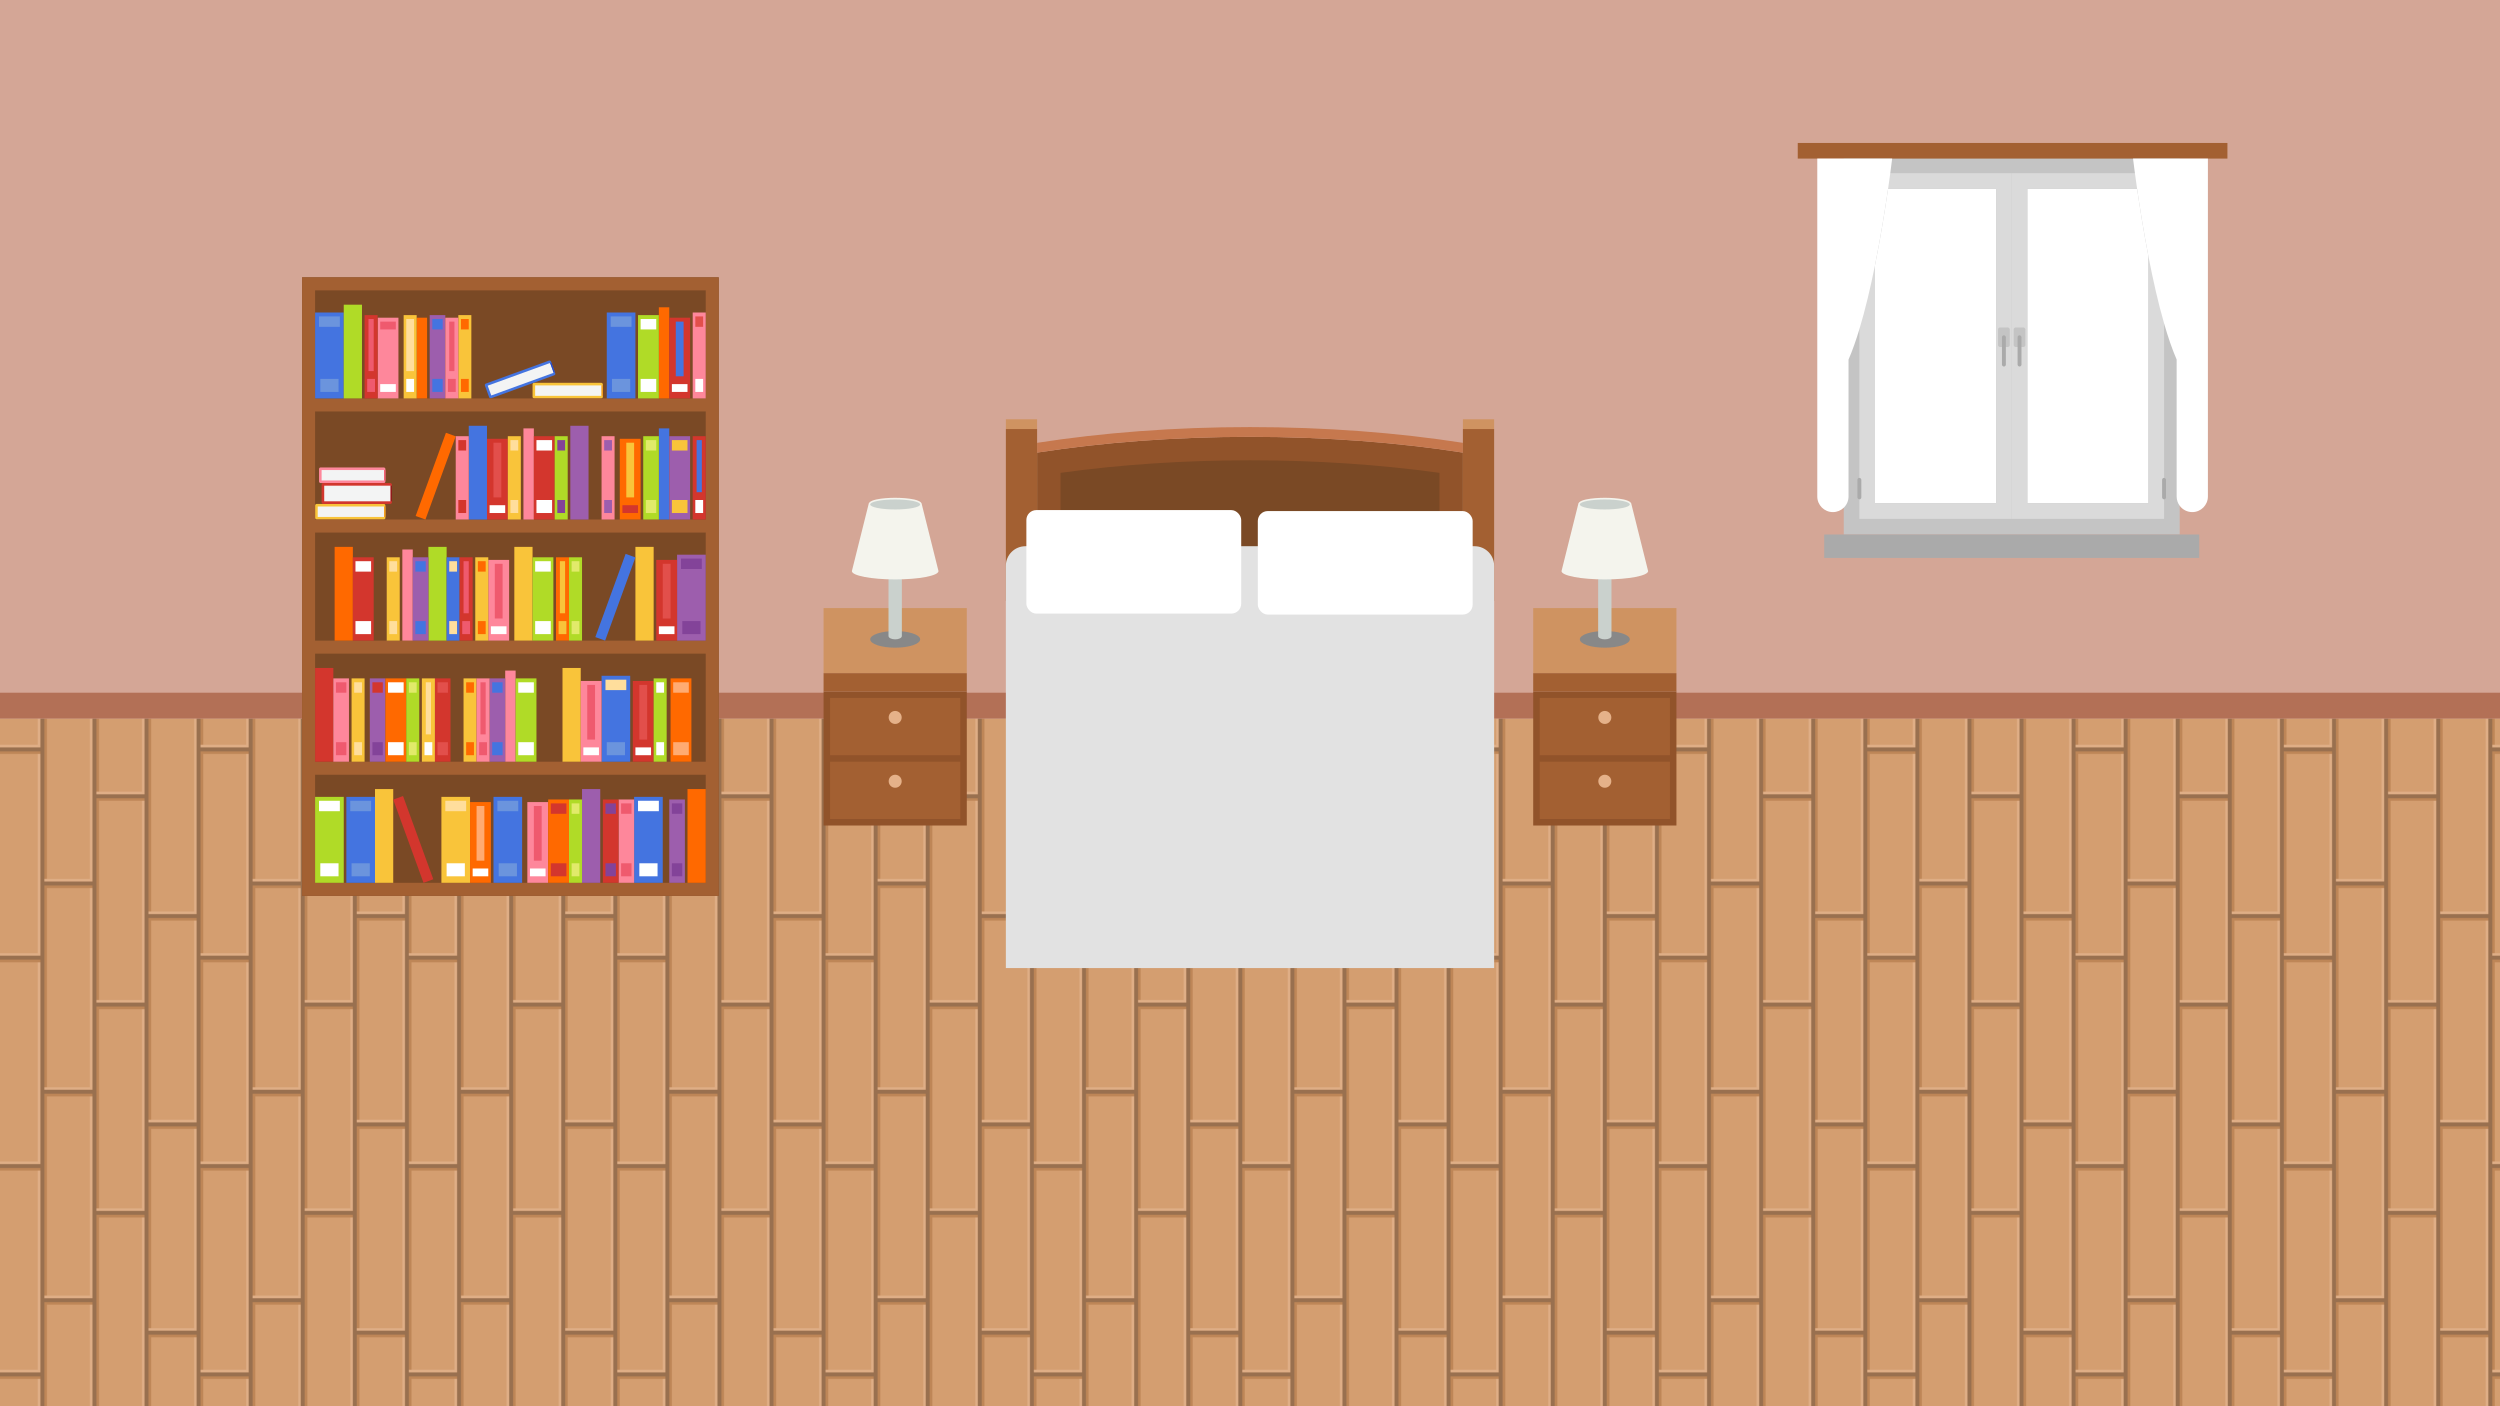 <?xml version="1.0" encoding="UTF-8"?>
<svg xmlns="http://www.w3.org/2000/svg" xmlns:xlink="http://www.w3.org/1999/xlink" viewBox="0 0 1920 1080">
  <defs>
    <style>
      .cls-1 {
        fill: url(#Nouveau_motif);
      }

      .cls-2 {
        fill: #fff;
      }

      .cls-3 {
        fill: #294ac2;
      }

      .cls-4 {
        fill: #e2e2e2;
      }

      .cls-5 {
        fill: #d4a696;
      }

      .cls-6 {
        fill: #a36032;
      }

      .cls-7 {
        fill: #f9c43a;
      }

      .cls-8 {
        fill: #f3f4f4;
      }

      .cls-9 {
        fill: #e5b189;
      }

      .cls-10 {
        fill: #feffff;
      }

      .cls-11 {
        fill: #e1ea6a;
      }

      .cls-12 {
        fill: #ffab72;
      }

      .cls-13 {
        fill: #f4f4ed;
      }

      .cls-14 {
        fill: #99704f;
      }

      .cls-15 {
        fill: #ffde9c;
      }

      .cls-16 {
        fill: #be8657;
      }

      .cls-17 {
        fill: #ff6900;
      }

      .cls-18 {
        fill: #cf9361;
      }

      .cls-19 {
        fill: #6b94dd;
      }

      .cls-20 {
        fill: #dadada;
      }

      .cls-21 {
        fill: #f5991b;
      }

      .cls-22 {
        fill: #834399;
      }

      .cls-23 {
        fill: #c6784e;
      }

      .cls-24 {
        fill: #8c1919;
      }

      .cls-25 {
        fill: #aaa;
      }

      .cls-26 {
        fill: none;
      }

      .cls-27 {
        fill: #91532a;
      }

      .cls-28 {
        fill: #b37056;
      }

      .cls-29 {
        fill: #cad1cd;
      }

      .cls-30 {
        fill: #dfae86;
      }

      .cls-31 {
        fill: #7a4925;
      }

      .cls-32 {
        fill: #4474e0;
      }

      .cls-33 {
        fill: #b0db27;
      }

      .cls-34 {
        fill: #d3362d;
      }

      .cls-35 {
        fill: #9d5ead;
      }

      .cls-36 {
        fill: #ef5a6e;
      }

      .cls-37 {
        fill: #e24f4b;
      }

      .cls-38 {
        fill: #d49e70;
      }

      .cls-39 {
        fill: #c4c4c4;
      }

      .cls-40 {
        fill: #888;
      }

      .cls-41 {
        fill: #fe879b;
      }
    </style>
    <pattern id="Nouveau_motif" data-name="Nouveau motif" x="0" y="0" width="160" height="160" patternTransform="translate(4956)" patternUnits="userSpaceOnUse" viewBox="0 0 160 160">
      <g>
        <rect class="cls-26" width="160" height="160"/>
        <rect class="cls-38" y="0" width="160" height="160"/>
        <rect class="cls-30" x="33" y="0" width="2" height="160"/>
        <rect class="cls-16" x="38" y="0" width="2" height="160"/>
        <rect class="cls-30" x="73" y="0" width="2" height="160"/>
        <rect class="cls-16" x="78" y="0" width="2" height="160"/>
        <rect class="cls-30" x="113" y="0" width="2" height="160"/>
        <rect class="cls-16" x="118" y="0" width="2" height="160"/>
        <rect class="cls-30" x="153" y="0" width="2" height="160"/>
        <rect class="cls-16" x="158" y="0" width="2" height="160"/>
        <rect class="cls-30" x="0" y="92" width="35" height="2"/>
        <rect class="cls-16" x="0" y="97" width="35" height="2"/>
        <rect class="cls-30" x="158" y="92" width="2" height="2"/>
        <rect class="cls-16" x="158" y="97" width="2" height="2"/>
        <rect class="cls-30" x="78" y="128" width="37" height="2"/>
        <rect class="cls-16" x="78" y="133" width="37" height="2"/>
        <rect class="cls-30" x="118" y="60" width="37" height="2"/>
        <rect class="cls-16" x="118" y="65" width="37" height="2"/>
        <rect class="cls-30" x="38" y="35" width="37" height="2"/>
        <rect class="cls-16" x="38" y="40" width="37" height="2"/>
        <polygon class="cls-14" points="158 94 158 0 155 0 155 62 118 62 118 0 115 0 115 130 78 130 78 0 75 0 75 37 38 37 38 0 35 0 35 94 0 94 0 97 35 97 35 160 38 160 38 40 75 40 75 160 78 160 78 133 115 133 115 160 118 160 118 65 155 65 155 160 158 160 158 97 160 97 160 94 158 94"/>
      </g>
    </pattern>
  </defs>
  <g id="Calque_2" data-name="Calque 2"/>
  <g id="Calque_1" data-name="Calque 1">
    <g>
      <g>
        <path class="cls-5" d="M0,0V552H1920V0H0ZM1662,398.5h-234V133h234V398.5Z"/>
        <rect class="cls-28" y="532" width="1920" height="20"/>
      </g>
      <rect class="cls-1" y="552" width="1920" height="528"/>
      <g>
        <rect class="cls-31" x="232" y="213" width="320" height="475"/>
        <g>
          <rect class="cls-7" x="242" y="387" width="54" height="12" rx="1.23" ry="1.23"/>
          <rect class="cls-8" x="244" y="389" width="51" height="8"/>
          <rect class="cls-21" x="295" y="389" width="1" height="8" transform="translate(591 786) rotate(180)"/>
        </g>
        <g>
          <rect class="cls-7" x="409" y="294" width="54" height="12" rx="1.23" ry="1.23"/>
          <rect class="cls-8" x="411" y="296" width="51" height="8"/>
          <rect class="cls-21" x="462" y="296" width="1" height="8" transform="translate(925 600) rotate(180)"/>
        </g>
        <g>
          <rect class="cls-32" x="372.42" y="285.4" width="54" height="12" rx="1.23" ry="1.23" transform="translate(-75.58 154.18) rotate(-20)"/>
          <rect class="cls-8" x="374.39" y="287.23" width="51" height="8" transform="translate(-75.49 154.34) rotate(-20)"/>
          <rect class="cls-3" x="423.83" y="278.34" width="1" height="8" transform="translate(919.63 402.53) rotate(160)"/>
        </g>
        <g>
          <rect class="cls-41" x="245" y="359" width="51" height="12" rx="1.23" ry="1.23"/>
          <rect class="cls-8" x="247" y="361" width="48" height="8"/>
          <rect class="cls-36" x="295" y="361" width="1" height="8" transform="translate(591 730) rotate(180)"/>
        </g>
        <g>
          <rect class="cls-34" x="247" y="371" width="54" height="16" rx="1.23" ry="1.23"/>
          <rect class="cls-8" x="249" y="373" width="51" height="12"/>
          <rect class="cls-24" x="300" y="373" width="1" height="12" transform="translate(601 758) rotate(180)"/>
        </g>
        <path class="cls-6" d="M542,213H232v475h320V213h-10Zm0,465H242v-83h300v83Zm0-93H242v-83h300v83Zm0-93H242v-83h300v83Zm0-93H242v-83h300v83Zm0-93H242v-83h300v83Z"/>
        <g>
          <rect class="cls-33" x="242" y="612" width="22" height="66"/>
          <g>
            <rect class="cls-2" x="245" y="615" width="16" height="8"/>
            <rect class="cls-2" x="246" y="663" width="14" height="10"/>
          </g>
        </g>
        <g>
          <rect class="cls-32" x="266" y="612" width="22" height="66"/>
          <g>
            <rect class="cls-19" x="269" y="615" width="16" height="8"/>
            <rect class="cls-19" x="270" y="663" width="14" height="10"/>
          </g>
        </g>
        <g>
          <rect class="cls-32" x="466" y="240" width="22" height="66"/>
          <g>
            <rect class="cls-19" x="469" y="243" width="16" height="8"/>
            <rect class="cls-19" x="470" y="291" width="14" height="10"/>
          </g>
        </g>
        <g>
          <rect class="cls-32" x="242" y="240" width="22" height="66"/>
          <g>
            <rect class="cls-19" x="245" y="243" width="16" height="8"/>
            <rect class="cls-19" x="246" y="291" width="14" height="10"/>
          </g>
        </g>
        <g>
          <rect class="cls-32" x="487" y="612" width="22" height="66"/>
          <g>
            <rect class="cls-10" x="490" y="615" width="16" height="8"/>
            <rect class="cls-10" x="491" y="663" width="14" height="10"/>
          </g>
        </g>
        <g>
          <rect class="cls-7" x="339" y="612" width="22" height="66"/>
          <g>
            <rect class="cls-15" x="342" y="615" width="16" height="8"/>
            <rect class="cls-2" x="343" y="663" width="14" height="10"/>
          </g>
        </g>
        <g>
          <rect class="cls-32" x="379" y="612" width="22" height="66"/>
          <g>
            <rect class="cls-19" x="382" y="615" width="16" height="8"/>
            <rect class="cls-19" x="383" y="663" width="14" height="10"/>
          </g>
        </g>
        <g>
          <rect class="cls-32" x="462" y="519" width="22" height="66"/>
          <g>
            <rect class="cls-15" x="465" y="522" width="16" height="8"/>
            <rect class="cls-19" x="466" y="570" width="14" height="10"/>
          </g>
        </g>
        <g>
          <rect class="cls-35" x="520" y="426" width="22" height="66"/>
          <g>
            <rect class="cls-22" x="523" y="429" width="16" height="8"/>
            <rect class="cls-22" x="524" y="477" width="14" height="10"/>
          </g>
        </g>
        <rect class="cls-7" x="288" y="606" width="14" height="72"/>
        <rect class="cls-7" x="488" y="420" width="14" height="72"/>
        <rect class="cls-35" x="447" y="606" width="14" height="72"/>
        <rect class="cls-17" x="528" y="606" width="14" height="72"/>
        <rect class="cls-7" x="432" y="513" width="14" height="72"/>
        <rect class="cls-17" x="257" y="420" width="14" height="72"/>
        <rect class="cls-7" x="395" y="420" width="14" height="72"/>
        <rect class="cls-32" x="360" y="327" width="14" height="72"/>
        <rect class="cls-34" x="242" y="513" width="14" height="72"/>
        <rect class="cls-33" x="329" y="420" width="14" height="72"/>
        <rect class="cls-33" x="264" y="234" width="14" height="72"/>
        <rect class="cls-35" x="438" y="327" width="14" height="72"/>
        <rect class="cls-41" x="388" y="515" width="8" height="70"/>
        <rect class="cls-41" x="309" y="422" width="8" height="70"/>
        <rect class="cls-32" x="506" y="329" width="8" height="70"/>
        <rect class="cls-41" x="402" y="329" width="8" height="70"/>
        <rect class="cls-17" x="506" y="236" width="8" height="70"/>
        <rect class="cls-34" x="313.39" y="610.68" width="8" height="68" transform="translate(-201.35 147.43) rotate(-20)"/>
        <rect class="cls-32" x="468.61" y="424.68" width="8" height="68" transform="translate(759.84 1051.35) rotate(-160)"/>
        <rect class="cls-17" x="330.61" y="331.68" width="8" height="68" transform="translate(523.97 823.76) rotate(-160)"/>
        <g>
          <rect class="cls-17" x="361" y="616" width="16" height="62"/>
          <g>
            <rect class="cls-12" x="366" y="619" width="6" height="42"/>
            <rect class="cls-2" x="363" y="667" width="12" height="6"/>
          </g>
        </g>
        <g>
          <rect class="cls-41" x="405" y="616" width="16" height="62"/>
          <g>
            <rect class="cls-36" x="410" y="619" width="6" height="42"/>
            <rect class="cls-2" x="407" y="667" width="12" height="6"/>
          </g>
        </g>
        <g>
          <rect class="cls-41" x="375" y="430" width="16" height="62"/>
          <g>
            <rect class="cls-36" x="380" y="433" width="6" height="42"/>
            <rect class="cls-2" x="377" y="481" width="12" height="6"/>
          </g>
        </g>
        <g>
          <rect class="cls-41" x="290" y="244" width="16" height="62"/>
          <g>
            <rect class="cls-36" x="292" y="247" width="12" height="6"/>
            <rect class="cls-2" x="292" y="295" width="12" height="6"/>
          </g>
        </g>
        <g>
          <rect class="cls-34" x="486" y="523" width="16" height="62"/>
          <g>
            <rect class="cls-37" x="491" y="526" width="6" height="42"/>
            <rect class="cls-2" x="488" y="574" width="12" height="6"/>
          </g>
        </g>
        <g>
          <rect class="cls-34" x="504" y="430" width="16" height="62"/>
          <g>
            <rect class="cls-37" x="509" y="433" width="6" height="42"/>
            <rect class="cls-2" x="506" y="481" width="12" height="6"/>
          </g>
        </g>
        <g>
          <rect class="cls-17" x="476" y="337" width="16" height="62"/>
          <g>
            <rect class="cls-7" x="481" y="340" width="6" height="42"/>
            <rect class="cls-34" x="478" y="388" width="12" height="6"/>
          </g>
        </g>
        <g>
          <rect class="cls-34" x="374" y="337" width="16" height="62"/>
          <g>
            <rect class="cls-37" x="379" y="340" width="6" height="42"/>
            <rect class="cls-2" x="376" y="388" width="12" height="6"/>
          </g>
        </g>
        <g>
          <rect class="cls-34" x="514" y="244" width="16" height="62"/>
          <g>
            <rect class="cls-32" x="519" y="247" width="6" height="42"/>
            <rect class="cls-2" x="516" y="295" width="12" height="6"/>
          </g>
        </g>
        <g>
          <rect class="cls-41" x="446" y="523" width="16" height="62"/>
          <g>
            <rect class="cls-36" x="451" y="526" width="6" height="42"/>
            <rect class="cls-2" x="448" y="574" width="12" height="6"/>
          </g>
        </g>
        <g>
          <rect class="cls-41" x="256" y="521" width="12" height="64"/>
          <g>
            <rect class="cls-36" x="258" y="524" width="8" height="8"/>
            <rect class="cls-36" x="258" y="570" width="8" height="10"/>
          </g>
        </g>
        <g>
          <rect class="cls-41" x="475" y="614" width="12" height="64"/>
          <g>
            <rect class="cls-36" x="477" y="617" width="8" height="8"/>
            <rect class="cls-36" x="477" y="663" width="8" height="10"/>
          </g>
        </g>
        <g>
          <rect class="cls-35" x="284" y="521" width="12" height="64"/>
          <g>
            <rect class="cls-34" x="286" y="524" width="8" height="8"/>
            <rect class="cls-22" x="286" y="570" width="8" height="10"/>
          </g>
        </g>
        <g>
          <rect class="cls-33" x="494" y="335" width="12" height="64"/>
          <g>
            <rect class="cls-11" x="496" y="338" width="8" height="8"/>
            <rect class="cls-11" x="496" y="384" width="8" height="10"/>
          </g>
        </g>
        <g>
          <rect class="cls-35" x="317" y="428" width="12" height="64"/>
          <g>
            <rect class="cls-32" x="319" y="431" width="8" height="8"/>
            <rect class="cls-32" x="319" y="477" width="8" height="10"/>
          </g>
        </g>
        <g>
          <rect class="cls-35" x="514" y="614" width="12" height="64"/>
          <g>
            <rect class="cls-22" x="516" y="617" width="8" height="8"/>
            <rect class="cls-22" x="516" y="663" width="8" height="10"/>
          </g>
        </g>
        <g>
          <rect class="cls-34" x="334" y="521" width="12" height="64"/>
          <g>
            <rect class="cls-37" x="336" y="524" width="8" height="8"/>
            <rect class="cls-37" x="336" y="570" width="8" height="10"/>
          </g>
        </g>
        <g>
          <rect class="cls-35" x="376" y="521" width="12" height="64"/>
          <g>
            <rect class="cls-32" x="378" y="524" width="8" height="8"/>
            <rect class="cls-32" x="378" y="570" width="8" height="10"/>
          </g>
        </g>
        <g>
          <rect class="cls-35" x="330" y="242" width="12" height="64"/>
          <g>
            <rect class="cls-32" x="332" y="245" width="8" height="8"/>
            <rect class="cls-32" x="332" y="291" width="8" height="10"/>
          </g>
        </g>
        <g>
          <rect class="cls-34" x="463" y="614" width="12" height="64"/>
          <g>
            <rect class="cls-22" x="465" y="617" width="8" height="8"/>
            <rect class="cls-22" x="465" y="663" width="8" height="10"/>
          </g>
        </g>
        <g>
          <rect class="cls-17" x="296" y="521" width="16" height="64"/>
          <g>
            <rect class="cls-10" x="298" y="524" width="12" height="8"/>
            <rect class="cls-10" x="298" y="570" width="12" height="10"/>
          </g>
        </g>
        <g>
          <rect class="cls-35" x="514" y="335" width="16" height="64"/>
          <g>
            <rect class="cls-7" x="516" y="338" width="12" height="8"/>
            <rect class="cls-7" x="516" y="384" width="12" height="10"/>
          </g>
        </g>
        <g>
          <rect class="cls-34" x="271" y="428" width="16" height="64"/>
          <g>
            <rect class="cls-10" x="273" y="431" width="12" height="8"/>
            <rect class="cls-10" x="273" y="477" width="12" height="10"/>
          </g>
        </g>
        <g>
          <rect class="cls-34" x="410" y="335" width="16" height="64"/>
          <g>
            <rect class="cls-10" x="412" y="338" width="12" height="8"/>
            <rect class="cls-10" x="412" y="384" width="12" height="10"/>
          </g>
        </g>
        <g>
          <rect class="cls-17" x="515" y="521" width="16" height="64"/>
          <g>
            <rect class="cls-12" x="517" y="524" width="12" height="8"/>
            <rect class="cls-12" x="517" y="570" width="12" height="10"/>
          </g>
        </g>
        <g>
          <rect class="cls-17" x="421" y="614" width="16" height="64"/>
          <g>
            <rect class="cls-34" x="423" y="617" width="12" height="8"/>
            <rect class="cls-34" x="423" y="663" width="12" height="10"/>
          </g>
        </g>
        <g>
          <rect class="cls-33" x="396" y="521" width="16" height="64"/>
          <g>
            <rect class="cls-10" x="398" y="524" width="12" height="8"/>
            <rect class="cls-10" x="398" y="570" width="12" height="10"/>
          </g>
        </g>
        <g>
          <rect class="cls-33" x="490" y="242" width="16" height="64"/>
          <g>
            <rect class="cls-10" x="492" y="245" width="12" height="8"/>
            <rect class="cls-10" x="492" y="291" width="12" height="10"/>
          </g>
        </g>
        <g>
          <rect class="cls-33" x="409" y="428" width="16" height="64"/>
          <g>
            <rect class="cls-10" x="411" y="431" width="12" height="8"/>
            <rect class="cls-10" x="411" y="477" width="12" height="10"/>
          </g>
        </g>
        <g>
          <rect class="cls-7" x="270" y="521" width="10" height="64"/>
          <g>
            <rect class="cls-15" x="272" y="524" width="6" height="8"/>
            <rect class="cls-15" x="272" y="570" width="6" height="10"/>
          </g>
        </g>
        <g>
          <rect class="cls-7" x="297" y="428" width="10" height="64"/>
          <g>
            <rect class="cls-15" x="299" y="431" width="6" height="8"/>
            <rect class="cls-15" x="299" y="477" width="6" height="10"/>
          </g>
        </g>
        <g>
          <rect class="cls-7" x="390" y="335" width="10" height="64"/>
          <g>
            <rect class="cls-15" x="392" y="338" width="6" height="8"/>
            <rect class="cls-15" x="392" y="384" width="6" height="10"/>
          </g>
        </g>
        <g>
          <rect class="cls-41" x="532" y="240" width="10" height="66"/>
          <g>
            <rect class="cls-37" x="534" y="243" width="6" height="8"/>
            <rect class="cls-2" x="534" y="291" width="6" height="10"/>
          </g>
        </g>
        <g>
          <rect class="cls-41" x="350" y="335" width="10" height="64"/>
          <g>
            <rect class="cls-34" x="352" y="338" width="6" height="8"/>
            <rect class="cls-34" x="352" y="384" width="6" height="10"/>
          </g>
        </g>
        <rect class="cls-17" x="320" y="244" width="8" height="62"/>
        <g>
          <rect class="cls-32" x="343" y="428" width="10" height="64"/>
          <g>
            <rect class="cls-15" x="345" y="431" width="6" height="8"/>
            <rect class="cls-15" x="345" y="477" width="6" height="10"/>
          </g>
        </g>
        <g>
          <rect class="cls-33" x="312" y="521" width="10" height="64"/>
          <g>
            <rect class="cls-11" x="314" y="524" width="6" height="8"/>
            <rect class="cls-11" x="314" y="570" width="6" height="10"/>
          </g>
        </g>
        <g>
          <rect class="cls-41" x="462" y="335" width="10" height="64"/>
          <g>
            <rect class="cls-35" x="464" y="338" width="6" height="8"/>
            <rect class="cls-35" x="464" y="384" width="6" height="10"/>
          </g>
        </g>
        <g>
          <rect class="cls-33" x="437" y="428" width="10" height="64"/>
          <g>
            <rect class="cls-11" x="439" y="431" width="6" height="8"/>
            <rect class="cls-11" x="439" y="477" width="6" height="10"/>
          </g>
        </g>
        <g>
          <rect class="cls-33" x="426" y="335" width="10" height="64"/>
          <g>
            <rect class="cls-22" x="428" y="338" width="6" height="8"/>
            <rect class="cls-22" x="428" y="384" width="6" height="10"/>
          </g>
        </g>
        <g>
          <rect class="cls-33" x="502" y="521" width="10" height="64"/>
          <g>
            <rect class="cls-2" x="504" y="524" width="6" height="8"/>
            <rect class="cls-2" x="504" y="570" width="6" height="10"/>
          </g>
        </g>
        <g>
          <rect class="cls-33" x="437" y="614" width="10" height="64"/>
          <g>
            <rect class="cls-11" x="439" y="617" width="6" height="8"/>
            <rect class="cls-11" x="439" y="663" width="6" height="10"/>
          </g>
        </g>
        <g>
          <rect class="cls-7" x="310" y="242" width="10" height="64"/>
          <g>
            <rect class="cls-15" x="312" y="245" width="6" height="40"/>
            <rect class="cls-10" x="312" y="291" width="6" height="10"/>
          </g>
        </g>
        <g>
          <rect class="cls-7" x="324" y="521" width="10" height="64"/>
          <g>
            <rect class="cls-15" x="327" y="524" width="4" height="40"/>
            <rect class="cls-10" x="326" y="570" width="6" height="10"/>
          </g>
        </g>
        <g>
          <rect class="cls-34" x="532" y="335" width="10" height="64"/>
          <g>
            <rect class="cls-32" x="535" y="338" width="4" height="40"/>
            <rect class="cls-10" x="534" y="384" width="6" height="10"/>
          </g>
        </g>
        <g>
          <rect class="cls-17" x="427" y="428" width="10" height="64"/>
          <g>
            <rect class="cls-7" x="430" y="431" width="4" height="40"/>
            <rect class="cls-7" x="429" y="477" width="6" height="10"/>
          </g>
        </g>
        <g>
          <rect class="cls-7" x="356" y="521" width="10" height="64"/>
          <g>
            <rect class="cls-17" x="358" y="524" width="6" height="8"/>
            <rect class="cls-17" x="358" y="570" width="6" height="10"/>
          </g>
        </g>
        <g>
          <rect class="cls-7" x="352" y="242" width="10" height="64"/>
          <g>
            <rect class="cls-17" x="354" y="245" width="6" height="8"/>
            <rect class="cls-17" x="354" y="291" width="6" height="10"/>
          </g>
        </g>
        <g>
          <rect class="cls-7" x="365" y="428" width="10" height="64"/>
          <g>
            <rect class="cls-17" x="367" y="431" width="6" height="8"/>
            <rect class="cls-17" x="367" y="477" width="6" height="10"/>
          </g>
        </g>
        <g>
          <rect class="cls-41" x="366" y="521" width="10" height="64"/>
          <g>
            <rect class="cls-36" x="369" y="524" width="4" height="40"/>
            <rect class="cls-36" x="368" y="570" width="6" height="10"/>
          </g>
        </g>
        <g>
          <rect class="cls-41" x="342" y="244" width="10" height="62"/>
          <g>
            <rect class="cls-36" x="345" y="247" width="4" height="38"/>
            <rect class="cls-36" x="344" y="291" width="6" height="10"/>
          </g>
        </g>
        <g>
          <rect class="cls-34" x="353" y="428" width="10" height="64"/>
          <g>
            <rect class="cls-36" x="356" y="431" width="4" height="40"/>
            <rect class="cls-36" x="355" y="477" width="6" height="10"/>
          </g>
        </g>
        <g>
          <rect class="cls-34" x="280" y="242" width="10" height="64"/>
          <g>
            <rect class="cls-36" x="283" y="245" width="4" height="40"/>
            <rect class="cls-36" x="282" y="291" width="6" height="10"/>
          </g>
        </g>
      </g>
      <g>
        <g>
          <path class="cls-39" d="M1416,121V410.5h258V121h-258Zm234,75.89v189.61h-93V145h84.29c2,13.81,4.94,32.39,8.71,51.89Zm-210,6.78c4.42-21.92,7.82-43.27,10.05-58.67h82.95v241.5h-93V203.67Z"/>
          <g>
            <g>
              <path class="cls-20" d="M1545,133V398.5h117V133h-117Zm105,253.5h-93V145h93v241.5Z"/>
              <g>
                <rect class="cls-39" x="1546.5" y="251.5" width="9" height="15" rx="1.53" ry="1.53"/>
                <rect class="cls-25" x="1549.5" y="257.5" width="3" height="24" rx="1.5" ry="1.5"/>
              </g>
              <rect class="cls-25" x="1660.5" y="148" width="3" height="16.5" rx="1.5" ry="1.5"/>
              <rect class="cls-25" x="1660.5" y="367" width="3" height="16.5" rx="1.5" ry="1.5"/>
            </g>
            <g>
              <path class="cls-20" d="M1428,133V398.5h117V133h-117Zm105,253.5h-93V145h93v241.5Z"/>
              <g>
                <rect class="cls-39" x="1534.5" y="251.5" width="9" height="15" rx="1.53" ry="1.53"/>
                <rect class="cls-25" x="1537.5" y="257.5" width="3" height="24" rx="1.5" ry="1.5"/>
              </g>
              <rect class="cls-25" x="1426.5" y="148" width="3" height="16.5" rx="1.5" ry="1.5"/>
              <rect class="cls-25" x="1426.5" y="367" width="3" height="16.5" rx="1.5" ry="1.5"/>
            </g>
          </g>
          <rect class="cls-25" x="1401" y="410.5" width="288" height="18"/>
        </g>
        <g>
          <rect class="cls-6" x="1380.67" y="109.79" width="330" height="12"/>
          <g>
            <path class="cls-2" d="M1453.17,121.79s-.49,4.16-1.44,11.21c-.46,3.38-1.02,7.43-1.68,12-2.23,15.4-5.63,36.75-10.05,58.67-3.41,16.88-7.43,34.09-12,49.19-2.6,8.6-5.38,16.51-8.33,23.27v105.16c0,3.39-1.41,6.46-3.67,8.64-2.16,2.08-5.1,3.36-8.33,3.36-6.63,0-12-5.37-12-12V121.79h57.5Z"/>
            <path class="cls-2" d="M1695.67,121.79V381.29c0,6.63-5.37,12-12,12-3.97,0-7.48-1.92-9.67-4.88-1.47-1.99-2.33-4.45-2.33-7.12v-105.16c-3.46-7.94-6.69-17.45-9.67-27.8-4.62-16.04-8.64-34.1-12-51.44-3.77-19.5-6.71-38.08-8.71-51.89-.66-4.57-1.22-8.62-1.68-12-.95-7.05-1.44-11.21-1.44-11.21h57.5Z"/>
          </g>
        </g>
      </g>
      <g>
        <path class="cls-27" d="M1123.5,347.59v113.91h-327v-113.91c50.12-7.79,105.41-12.09,163.5-12.09s113.38,4.31,163.5,12.09Z"/>
        <rect class="cls-18" x="772.5" y="322" width="24" height="7.5"/>
        <rect class="cls-18" x="1123.5" y="322" width="24" height="7.5"/>
        <path class="cls-23" d="M960,328c-58.09,0-113.38,4.31-163.5,12.09v7.5c50.12-7.79,105.41-12.09,163.5-12.09s113.38,4.31,163.5,12.09v-7.5c-50.12-7.79-105.41-12.09-163.5-12.09Z"/>
        <path class="cls-31" d="M814.5,461.5v-98.36c46.29-6.4,95.15-9.64,145.5-9.64s99.21,3.24,145.5,9.64v98.36h-291Z"/>
        <rect class="cls-6" x="772.5" y="329.5" width="24" height="132"/>
        <rect class="cls-6" x="1123.5" y="329.5" width="24" height="132"/>
      </g>
      <path class="cls-4" d="M1147.5,743.5h-375V434.5c0-8.28,6.72-15,15-15h345c8.28,0,15,6.72,15,15v309Z"/>
      <rect class="cls-2" x="788.25" y="391.75" width="165" height="79.5" rx="7.63" ry="7.63"/>
      <rect class="cls-2" x="966" y="392.5" width="165" height="79.5" rx="7.63" ry="7.63"/>
      <g>
        <g>
          <rect class="cls-27" x="1177.5" y="531" width="110" height="103"/>
          <rect class="cls-18" x="1177.5" y="467" width="110" height="50"/>
          <g>
            <rect class="cls-6" x="1182.5" y="536" width="100" height="44"/>
            <circle class="cls-9" cx="1232.5" cy="551" r="5"/>
          </g>
          <g>
            <rect class="cls-6" x="1182.5" y="585" width="100" height="44"/>
            <circle class="cls-9" cx="1232.5" cy="600" r="5"/>
          </g>
          <rect class="cls-6" x="1177.5" y="517" width="110" height="14"/>
        </g>
        <g>
          <ellipse class="cls-40" cx="1232.5" cy="491.03" rx="19.19" ry="6.4"/>
          <path class="cls-29" d="M1227.38,439.87v48.6c0,1.41,2.29,2.56,5.12,2.56s5.12-1.15,5.12-2.56v-48.6h-10.23Z"/>
          <path class="cls-13" d="M1265.61,437.99l-12.64-50.57c0-4.97-18.37-5.12-20.47-5.12s-20.47,.14-20.47,5.12l-12.64,50.57c-.09,.2-.15,.4-.15,.6,0,3.53,14.89,6.4,33.26,6.4s33.26-2.86,33.26-6.4c0-.2-.05-.4-.15-.6Z"/>
          <ellipse class="cls-29" cx="1232.5" cy="387.43" rx="19.19" ry="3.84"/>
        </g>
      </g>
      <g>
        <g>
          <rect class="cls-27" x="632.5" y="531" width="110" height="103"/>
          <rect class="cls-18" x="632.5" y="467" width="110" height="50"/>
          <g>
            <rect class="cls-6" x="637.5" y="536" width="100" height="44"/>
            <circle class="cls-9" cx="687.5" cy="551" r="5"/>
          </g>
          <g>
            <rect class="cls-6" x="637.5" y="585" width="100" height="44"/>
            <circle class="cls-9" cx="687.5" cy="600" r="5"/>
          </g>
          <rect class="cls-6" x="632.5" y="517" width="110" height="14"/>
        </g>
        <g>
          <ellipse class="cls-40" cx="687.5" cy="491.03" rx="19.19" ry="6.4"/>
          <path class="cls-29" d="M682.38,439.87v48.6c0,1.41,2.29,2.56,5.12,2.56s5.12-1.15,5.12-2.56v-48.6h-10.23Z"/>
          <path class="cls-13" d="M720.61,437.99l-12.64-50.57c0-4.97-18.37-5.12-20.47-5.12s-20.47,.14-20.47,5.12l-12.64,50.57c-.09,.2-.15,.4-.15,.6,0,3.53,14.89,6.4,33.26,6.4s33.26-2.86,33.26-6.4c0-.2-.05-.4-.15-.6Z"/>
          <ellipse class="cls-29" cx="687.5" cy="387.43" rx="19.19" ry="3.84"/>
        </g>
      </g>
    </g>
  </g>
</svg>